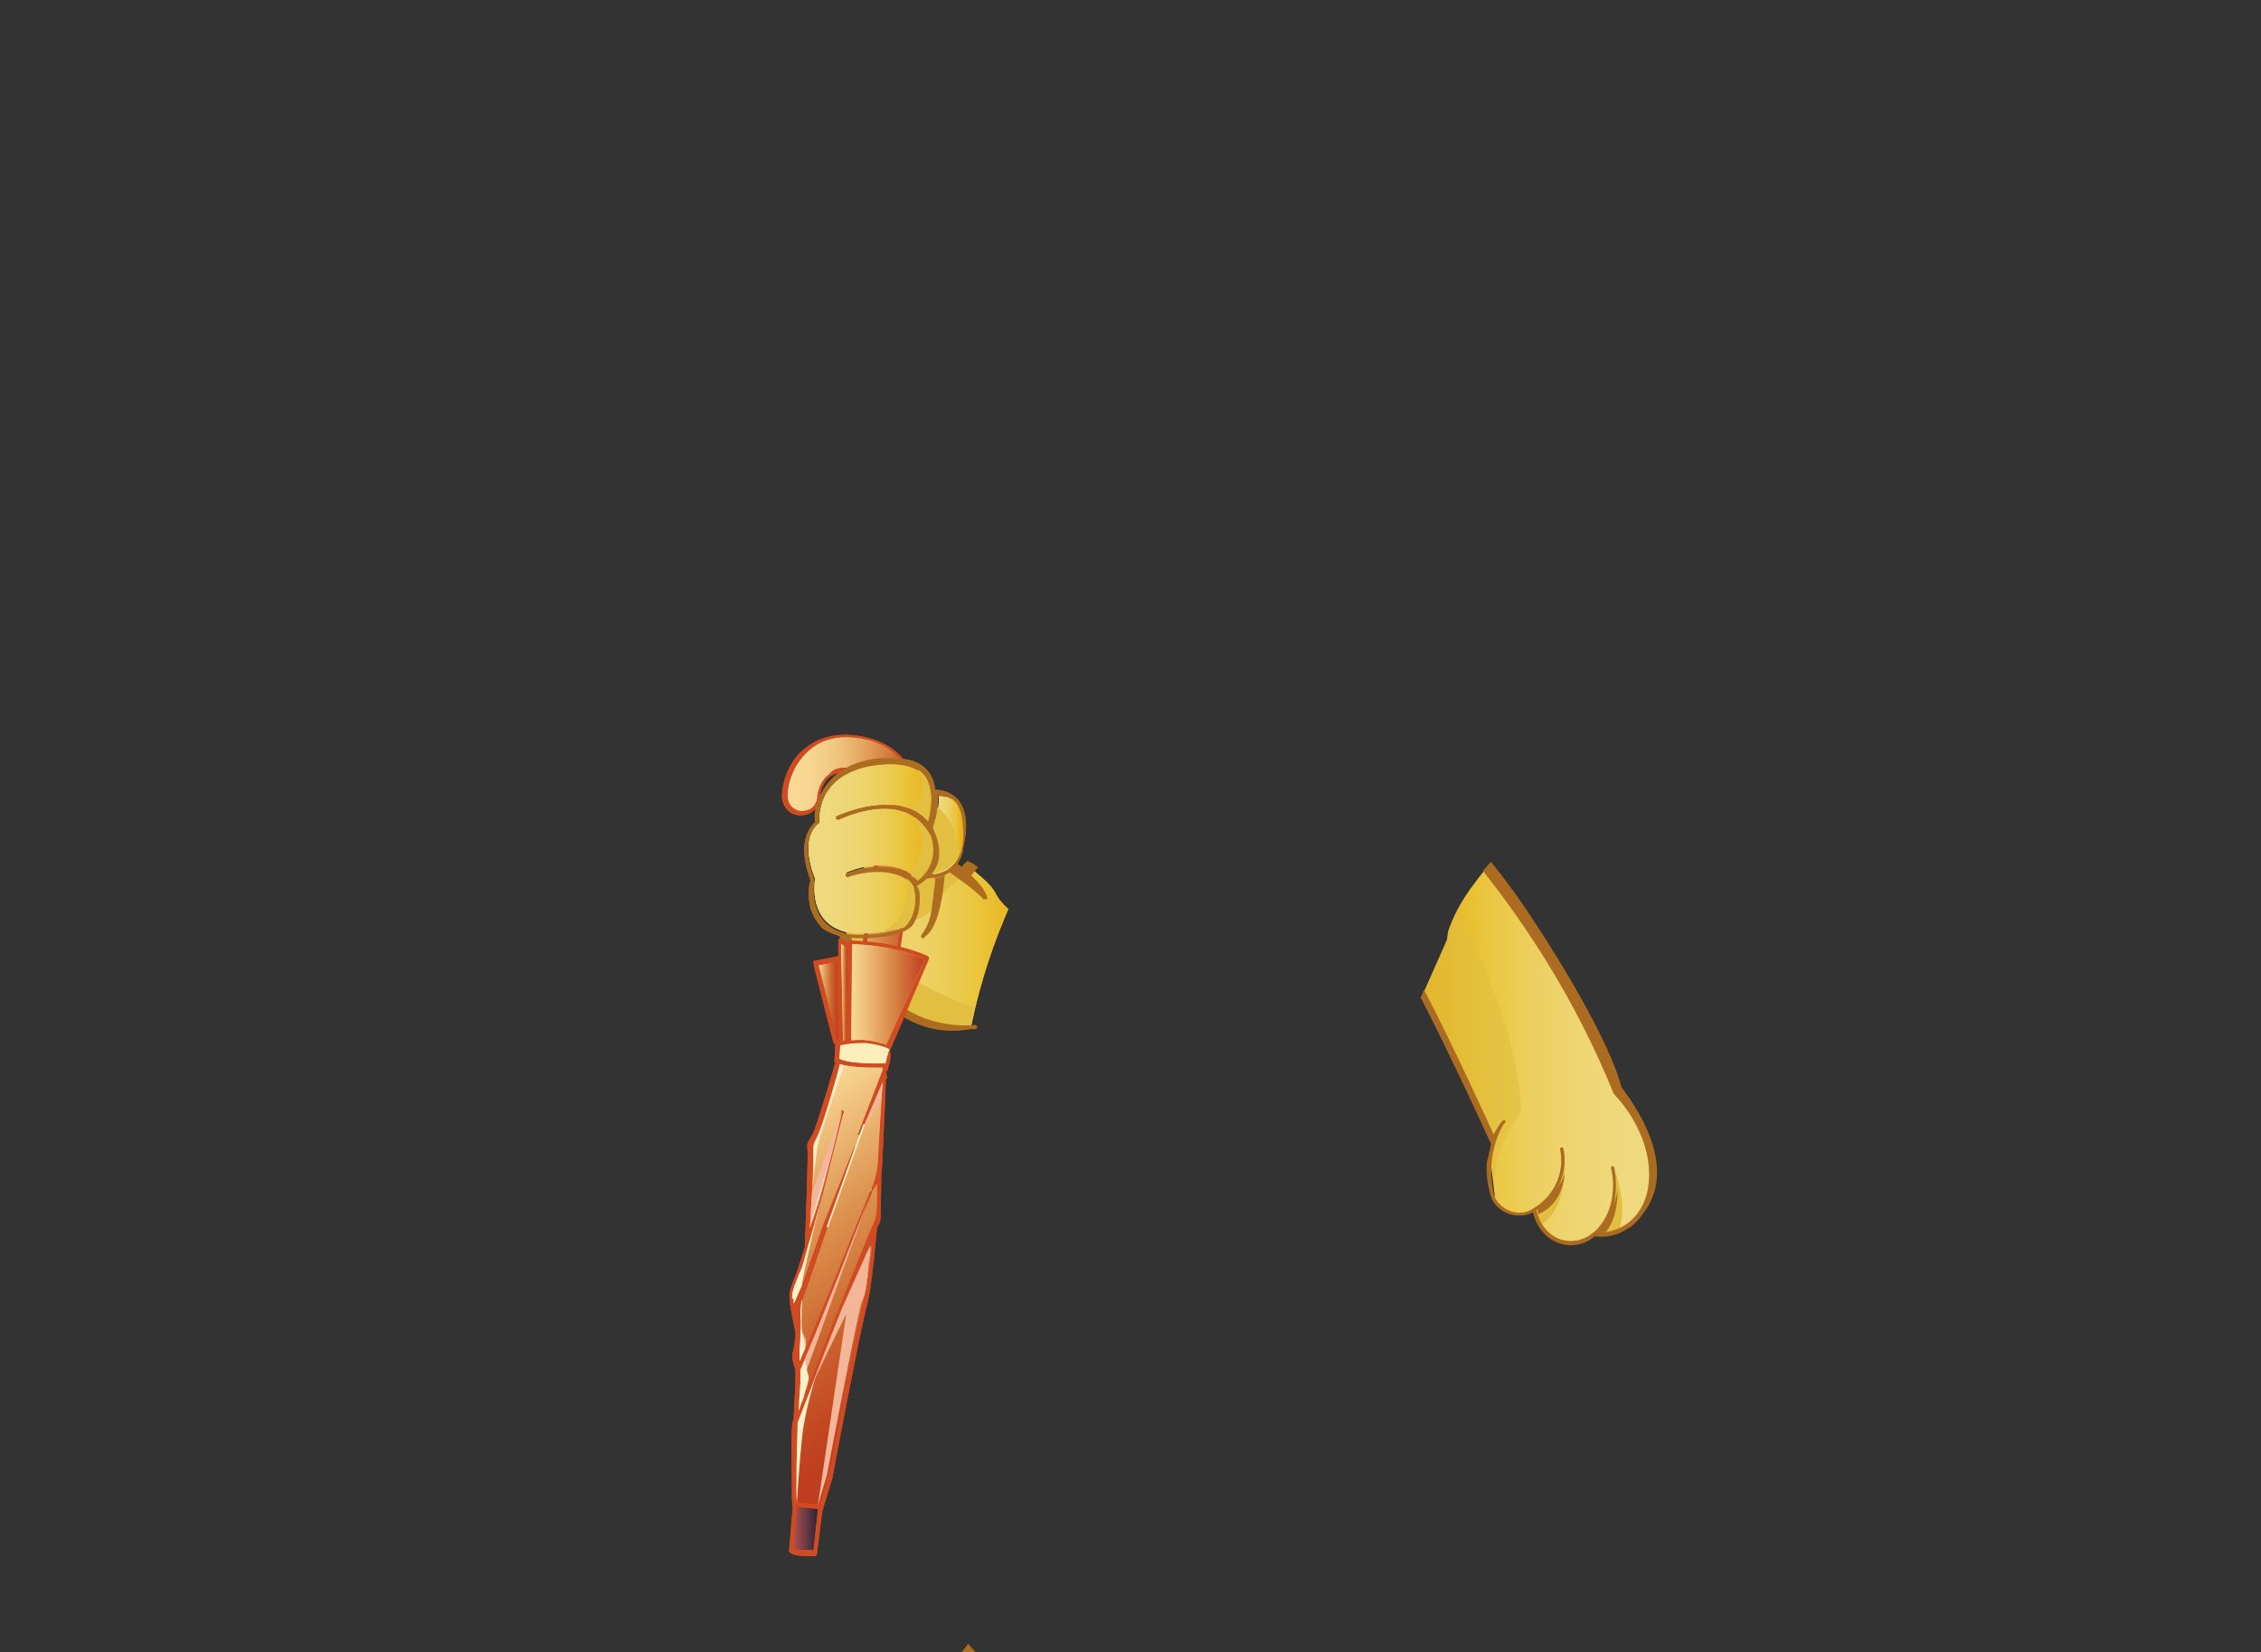 <?xml version="1.0" encoding="utf-8"?>
<!-- Generator: Adobe Illustrator 21.0.0, SVG Export Plug-In . SVG Version: 6.00 Build 0)  -->
<svg version="1.1" id="圖層_1" xmlns="http://www.w3.org/2000/svg" xmlns:xlink="http://www.w3.org/1999/xlink" x="0px" y="0px"
	 viewBox="0 0 822.9 601.4" style="enable-background:new 0 0 822.9 601.4;" xml:space="preserve">
<rect x="0" y="0" width="822.9" height="601.4" fill="#333333" stroke="none"/>
<style type="text/css">
	.st0{fill:url(#SVGID_1_);}
	.st1{fill:#E1BE3F;}
	.st2{fill:#AB6C21;}
	.st3{opacity:0.6;fill:#E1BE3F;enable-background:new    ;}
	.st4{fill:url(#SVGID_2_);}
	.st5{fill:url(#SVGID_3_);}
	.st6{fill:url(#SVGID_4_);}
	.st7{fill:url(#SVGID_5_);}
	.st8{fill:#D69644;}
	.st9{fill:#AC6D21;}
	.st10{fill:#D04B22;}
	.st11{fill:url(#SVGID_6_);}
	.st12{fill:url(#SVGID_7_);}
	.st13{fill:url(#SVGID_8_);}
	.st14{fill:url(#SVGID_9_);}
	.st15{fill:url(#SVGID_10_);}
	.st16{fill:url(#SVGID_11_);}
	.st17{fill:url(#SVGID_12_);}
	.st18{fill:#FBEEBA;}
	.st19{fill:#F3B699;}
	.st20{fill:#FCF0CA;}
	.st21{fill:none;stroke:#FCF0CA;stroke-width:0.587;stroke-miterlimit:10;}
	.st22{fill:url(#SVGID_13_);}
	.st23{fill:url(#SVGID_14_);}
	.st24{fill:url(#SVGID_15_);}
	.st25{fill:#CE9245;}
	.st26{fill:#A66A22;}
	.st27{opacity:0.6;fill:#CE9245;enable-background:new    ;}
	.st28{fill:#EEE9E5;}
	.st29{fill:#FFFFFF;}
	.st30{fill:#323130;}
	.st31{fill:#181717;}
	.st32{fill:#A4A09F;}
	.st33{fill:#546B7F;}
	.st34{fill:#92A2AD;}
	.st35{opacity:0.6;fill:#A4A09F;enable-background:new    ;}
	.st36{fill:none;stroke:#A4A09F;stroke-width:0.618;stroke-linecap:round;stroke-miterlimit:10;}
	.st37{fill:#7B8C9F;}
	.st38{fill:#C1E0F6;}
	.st39{fill:url(#SVGID_16_);}
	.st40{opacity:0.6;}
	.st41{fill:#E2BF40;}
	.st42{fill:url(#SVGID_17_);}
	.st43{fill:url(#SVGID_18_);}
	.st44{fill:url(#SVGID_19_);}
	.st45{fill:url(#SVGID_20_);}
	.st46{fill:none;stroke:#FFFFFF;stroke-width:1.811;stroke-linecap:round;stroke-miterlimit:10;}
	.st47{opacity:0.6;fill:#E2BF40;enable-background:new    ;}
	.st48{fill:#3F210E;}
	.st49{opacity:0.35;fill:#FFFFFF;enable-background:new    ;}
	.st50{fill:url(#SVGID_21_);}
	.st51{opacity:0.8;}
	.st52{fill:url(#SVGID_22_);}
	.st53{fill:url(#SVGID_23_);}
	.st54{fill:#B62E22;}
	.st55{fill:#92622F;}
	.st56{fill:url(#SVGID_24_);}
	.st57{fill:#C5A27C;}
	.st58{opacity:0.8;fill:url(#SVGID_25_);enable-background:new    ;}
	.st59{fill:url(#SVGID_26_);}
	.st60{fill:#2B150B;}
	.st61{fill:#97654C;}
	.st62{opacity:0.4;fill:#3E210E;enable-background:new    ;}
	.st63{fill:url(#SVGID_27_);}
	.st64{opacity:0.35;fill:#DF9E83;enable-background:new    ;}
	.st65{fill:#DF9E83;}
	.st66{fill:#F6D4C7;}
	.st67{opacity:0.69;}
	.st68{fill:#CE5E39;}
	.st69{opacity:0.4;}
	.st70{fill:#3E210E;}
	.st71{fill:#DE805C;}
	.st72{fill:url(#SVGID_28_);stroke:#D78863;stroke-width:0.966;stroke-miterlimit:10;}
	.st73{fill:url(#SVGID_29_);}
	.st74{fill:#A66B23;}
	.st75{fill:url(#SVGID_30_);}
	.st76{fill:url(#SVGID_31_);}
	.st77{fill:url(#SVGID_32_);}
	.st78{fill:url(#SVGID_33_);}
	.st79{fill:#824323;}
	.st80{fill:url(#SVGID_34_);}
	.st81{fill:#E6A952;}
	.st82{fill:#BB7F37;}
	.st83{fill:url(#SVGID_35_);}
	.st84{fill:url(#SVGID_36_);}
	.st85{fill:url(#SVGID_37_);}
	.st86{fill:#EBA794;}
	.st87{fill:#40210F;}
	.st88{opacity:0.25;fill:#D69644;enable-background:new    ;}
	.st89{opacity:0.5;fill:#D69644;enable-background:new    ;}
	.st90{fill:#FBF4C3;}
	.st91{fill:#DEBD91;}
	.st92{fill:#D8C7A7;}
	.st93{fill:url(#SVGID_38_);}
	.st94{fill:#893827;}
	.st95{opacity:0.4;fill:#E2BF40;enable-background:new    ;}
	.st96{opacity:0.6;fill:#D69644;enable-background:new    ;}
	.st97{fill:#895424;}
	.st98{fill:#391E13;}
	.st99{fill:#D7B093;}
	.st100{fill:#EFD39D;}
	.st101{fill:#8C5924;}
	.st102{fill:#B55C4E;}
	.st103{fill:url(#SVGID_39_);}
	.st104{fill:url(#SVGID_40_);}
	.st105{fill:#E0917F;}
	.st106{fill:#AB948D;}
	.st107{fill:url(#SVGID_41_);}
	.st108{fill:url(#SVGID_42_);}
	.st109{opacity:0.6;fill:url(#SVGID_43_);enable-background:new    ;}
	.st110{fill:#CD9449;}
	.st111{fill:url(#SVGID_44_);}
	.st112{fill:url(#SVGID_45_);}
	.st113{fill:url(#SVGID_46_);}
	.st114{fill:url(#SVGID_47_);}
	.st115{fill:#842B20;}
	.st116{fill:url(#SVGID_48_);}
	.st117{fill:url(#SVGID_49_);}
	.st118{opacity:0.6;fill:#D2503A;enable-background:new    ;}
	.st119{fill:#DC7D67;}
	.st120{fill:url(#SVGID_50_);}
	.st121{fill:url(#SVGID_51_);}
	.st122{opacity:0.8;fill:#E2BF40;enable-background:new    ;}
	.st123{fill:url(#SVGID_52_);}
	.st124{opacity:0.4;fill:#59A4C1;enable-background:new    ;}
	.st125{fill:#80B4D2;}
	.st126{fill:#4493BB;}
	.st127{fill:#D2ECF9;}
	.st128{opacity:0.5;fill:#80B4D2;enable-background:new    ;}
	.st129{fill:url(#SVGID_53_);}
	.st130{fill:#976430;}
	.st131{fill:url(#SVGID_54_);}
	.st132{fill:#CAA67E;}
	.st133{fill:#5CA6A6;}
	.st134{fill:url(#SVGID_55_);}
	.st135{fill:#9DD6DE;}
	.st136{fill:none;stroke:#AFDDE3;stroke-width:0.895;stroke-miterlimit:10;}
	.st137{opacity:0.3;enable-background:new    ;}
	.st138{clip-path:url(#SVGID_57_);fill:#9DD6DE;}
	.st139{clip-path:url(#SVGID_59_);fill:#9DD6DE;}
	.st140{opacity:0.6;fill:#FFFFFF;enable-background:new    ;}
	.st141{fill:url(#SVGID_60_);}
	.st142{fill:url(#SVGID_61_);}
	.st143{fill:url(#SVGID_62_);}
	.st144{fill:url(#SVGID_63_);}
	.st145{fill:url(#SVGID_64_);}
	.st146{fill:url(#SVGID_65_);}
	.st147{fill:url(#SVGID_66_);}
	.st148{fill:url(#SVGID_67_);}
	.st149{fill:url(#SVGID_68_);}
	.st150{fill:url(#SVGID_69_);}
	.st151{fill:url(#SVGID_70_);}
	.st152{fill:url(#SVGID_71_);}
	.st153{fill:url(#SVGID_72_);}
	.st154{fill:url(#SVGID_73_);}
	.st155{fill:url(#SVGID_74_);}
	.st156{fill:url(#SVGID_75_);}
	.st157{fill:url(#SVGID_76_);}
	.st158{fill:url(#SVGID_77_);}
	.st159{fill:url(#SVGID_78_);}
	.st160{fill:url(#SVGID_79_);}
	.st161{fill:url(#SVGID_80_);}
</style>
<g>
	<g>
		
			<linearGradient id="SVGID_1_" gradientUnits="userSpaceOnUse" x1="1082.408" y1="217.762" x2="1167.388" y2="217.762" gradientTransform="matrix(-1 0 0 -1 1686.164 602)">
			<stop  offset="0" style="stop-color:#EFD97F"/>
			<stop  offset="0.198" style="stop-color:#EFD87C"/>
			<stop  offset="0.373" style="stop-color:#EED571"/>
			<stop  offset="0.539" style="stop-color:#EDCF5F"/>
			<stop  offset="0.698" style="stop-color:#EBC845"/>
			<stop  offset="0.753" style="stop-color:#EAC53B"/>
			<stop  offset="1" style="stop-color:#E5AD14"/>
		</linearGradient>
		<path class="st0" d="M518.6,360.3l8.1-18.3c0-0.4,0-1,0.2-1.5c0-0.2,0-0.4,0-0.4c0-0.4,0.2-0.8,0.2-1c0-0.2,0-0.4,0.2-0.6
			c0.2-0.4,0.2-0.8,0.4-1.2c0-0.2,0-0.2,0.2-0.4c0.2-0.6,0.4-1,0.6-1.7c0-0.2,0.2-0.2,0.2-0.4c0.2-0.4,0.4-0.8,0.6-1.2
			c0-0.2,0.2-0.4,0.2-0.6c0.2-0.4,0.4-0.8,0.6-1c0-0.2,0.2-0.4,0.2-0.6c2.9-5.6,7.1-11,10-14.6c0.2-0.2,0.2-0.2,0.4-0.4
			c15.8,20,33.7,47.2,47.8,81.6c0,0,12.9,12.3,12.9,29.7c0,17.5-13.3,23.1-20.6,21.4l0,0c-8.1,7.1-19.6,2.7-21.8-8.7v-0.2
			c-0.4,0.2-1,0.6-1.7,0.8c-4.8,2.5-11.2-0.6-13.3-5l0,0l0,0c0-0.2-0.2-0.4-0.2-0.6l0.2-0.2l-1.7-14.1h0.4v-3.5l0.6-2.5
			c-0.2-0.6-0.6-1.5-0.8-2.3l-0.6-1l-0.8-2.5v-0.6c-2.7-6.4-6.7-15.4-11.9-26c-3.3-6.9-7.3-14.1-11.2-21L518.6,360.3z"/>
	</g>
	<path class="st1" d="M569.1,420.4c0,0,2.5,19.1-8.3,25.4l-1.9-5.4C558.9,440.4,570.4,434.3,569.1,420.4z"/>
	<path class="st1" d="M587.8,426.4c0,0,5,12.7,1.2,21.8c0,0-3.3,1.2-8.3,0.8C580.8,449.1,589.3,444.7,587.8,426.4z"/>
	<path class="st2" d="M569.5,426.4c0,0,0.2,11.4-9.6,15.6l-0.4-1.7C559.6,440.4,569.5,431.2,569.5,426.4z"/>
	<path class="st2" d="M588.7,433.1c0,0,0.6,10.6-5,16.2l-3.5-0.2C580.2,449.1,587.6,441.8,588.7,433.1z"/>
	<path class="st3" d="M518.6,360.3l8.1-18.3c0-0.4,0-1,0.2-1.5c0-0.2,0-0.4,0-0.4c0-0.4,0.2-0.8,0.2-1c0-0.2,0-0.4,0.2-0.6
		c0.2-0.4,0.2-0.8,0.4-1.2c0-0.2,0-0.2,0.2-0.4c0.2-0.6,0.4-1,0.6-1.7c0-0.2,0.2-0.2,0.2-0.4c0.2-0.4,0.4-0.8,0.6-1.2
		c0-0.2,0.2-0.4,0.2-0.6c0.2-0.4,0.4-0.8,0.6-1c0-0.2,0.2-0.4,0.2-0.6c0,0,0-0.2,0.2-0.2c10.8,21.2,22.5,49.5,23.1,73.4
		c0,0-13.3,16.9-8.5,33.3c-0.4-0.4-0.6-1-0.8-1.7l0,0l0,0c0-0.2-0.2-0.4-0.2-0.6l0.2-0.2l-1.7-14.1h0.4v-3.5l0.8-3.1l-1.9-2.7
		l-1-2.5l-20-43.5c0,0-1-1.2-2.9-4.2L518.6,360.3z"/>
	<g>
		<path class="st2" d="M542.7,416.4l-0.6-1.2l0,0c-0.2-0.4-13.1-28.9-25-52l1.2-2.9l0,0c10.8,20.8,22.7,47,25.4,52.8
			c0.4-1.2,0.8-1.7,0.8-1.7l0,0c1-1.9,2.3-3.5,2.5-3.5c0.2-0.2,0.6-0.2,0.8,0c0.2,0.2,0.2,0.6,0,0.8c-0.2,0.2-0.6,0.6-0.8,1
			c0,0-6.9,10.6-3.1,25.8l0,0c0.8,2.3,2.9,4.2,5.4,5.2c2.5,1,5.2,1,7.3,0c8.5-4.2,13.1-13.3,11.2-22.3c0-0.4,0.2-0.6,0.4-0.8
			c0.4,0,0.6,0.2,0.8,0.4c1.9,8.7-2.1,17.7-9.8,22.5c1.2,5.4,4.6,9.4,9.2,10.8c4.4,1.2,8.9,0,12.5-3.5c8.9-8.9,5.6-22.5,5.4-22.5
			c0-0.4,0.2-0.6,0.4-0.8c0.4,0,0.6,0.2,0.8,0.4c0,0.2,3.5,14.4-5.8,23.7l0,0c2.9,0.2,7.3-0.6,11.2-3.7c3.3-2.7,7.3-7.9,7.3-17.3
			c0-16.9-12.7-29.1-12.7-29.3l-0.2-0.2c-13.9-34.3-32-61.4-47.6-81.1l0.2-0.2c1-1.2,2.1-2.3,2.7-3.1l0,0c5.2,6.4,10.6,13.7,16,22.1
			l0,0c0,0,25.8,38.5,31.6,60.1c7.1,9.2,20.2,30.2,7.7,46c-1.2,1.9-2.7,3.3-4,4.4c-0.4,0.4-1,0.8-1.7,1c-0.2,0-0.2,0.2-0.2,0.2l0,0
			c-2.9,1.9-6,2.7-9.2,2.7c-0.8,0-1.7,0-2.3-0.2c-2.7,2.3-5.8,3.3-8.9,3.3c-1.2,0-2.5-0.2-3.7-0.6c-5-1.5-8.5-5.6-10-11.4
			c-0.2,0.2-0.6,0.4-0.8,0.4c-1.2,0.6-2.7,0.8-4.2,0.8c-1.5,0-2.7-0.2-4.2-0.8c-2.7-1-4.8-3.1-5.8-5.4l0,0c0,0,0,0,0-0.2
			c0-0.2-0.2-0.2-0.2-0.4l0,0c0,0-1-2.7-1.5-7.1c-0.2-1.7-0.2-3.7,0-5.8C541.9,420.4,542.3,418.1,542.7,416.4z"/>
	</g>
</g>
<g>
	<g>
		
			<linearGradient id="SVGID_2_" gradientUnits="userSpaceOnUse" x1="291.353" y1="-66.851" x2="376.334" y2="-66.851" gradientTransform="matrix(1 0 0 -1 0 602)">
			<stop  offset="0" style="stop-color:#EFD97F"/>
			<stop  offset="0.198" style="stop-color:#EFD87C"/>
			<stop  offset="0.373" style="stop-color:#EED571"/>
			<stop  offset="0.539" style="stop-color:#EDCF5F"/>
			<stop  offset="0.698" style="stop-color:#EBC845"/>
			<stop  offset="0.753" style="stop-color:#EAC53B"/>
			<stop  offset="1" style="stop-color:#E5AD14"/>
		</linearGradient>
		<path class="st4" d="M376.5,644.9l-8.1-18.3c0-0.4,0-1-0.2-1.5c0-0.2,0-0.4,0-0.4c0-0.4-0.2-0.8-0.2-1s0-0.4-0.2-0.6
			c-0.2-0.4-0.2-0.8-0.4-1.2c0-0.2,0-0.2-0.2-0.4c-0.2-0.6-0.4-1-0.6-1.7c0-0.2-0.2-0.2-0.2-0.4c-0.2-0.4-0.4-0.8-0.6-1.2
			c0-0.2-0.2-0.4-0.2-0.6c-0.2-0.4-0.4-0.8-0.6-1c0-0.2-0.2-0.4-0.2-0.6c-2.9-5.6-7.1-11-10-14.6c-0.2-0.2-0.2-0.2-0.4-0.4
			c-15.8,20-33.7,47.2-47.8,81.6c0,0-12.9,12.3-12.9,29.7s13.3,23.1,20.6,21.4l0,0c8.1,7.1,19.6,2.7,21.8-8.7v-0.2
			c0.4,0.2,1,0.6,1.7,0.8c4.8,2.5,11.2-0.6,13.3-5l0,0l0,0c0-0.2,0.2-0.4,0.2-0.6l-0.2-0.2l1.7-14.1h-0.4v-3.5l-0.6-2.5
			c0.2-0.6,0.6-1.5,0.8-2.3l0.6-1l0.8-2.5v-0.6c2.7-6.4,6.7-15.4,11.9-26c3.3-6.9,7.3-14.1,11.2-21L376.5,644.9z"/>
	</g>
	<g>
		<path class="st2" d="M352.3,701.1l0.6-1.2l0,0c0.2-0.4,13.1-28.9,25-52l-1.2-2.9l0,0c-10.8,20.8-22.7,47-25.4,52.8
			c-0.4-1.2-0.8-1.7-0.8-1.7l0,0c-1-1.9-2.3-3.5-2.5-3.5c-0.2-0.2-0.6-0.2-0.8,0c-0.2,0.2-0.2,0.6,0,0.8c0.2,0.2,0.6,0.6,0.8,1
			c0,0,6.9,10.6,3.1,25.8l0,0c-0.8,2.3-2.9,4.2-5.4,5.2c-2.5,1-5.2,1-7.3,0c-8.5-4.2-13.1-13.3-11.2-22.3c0-0.4-0.2-0.6-0.4-0.8
			c-0.4,0-0.6,0.2-0.8,0.4c-1.9,8.7,2.1,17.7,9.8,22.5c-1.2,5.4-4.6,9.4-9.2,10.8c-4.4,1.2-8.9,0-12.5-3.5
			c-8.9-8.9-5.6-22.5-5.4-22.5c0-0.4-0.2-0.6-0.4-0.8c-0.4,0-0.6,0.2-0.8,0.4c0,0.2-3.5,14.4,5.8,23.7l0,0
			c-2.9,0.2-7.3-0.6-11.2-3.7c-3.3-2.7-7.3-7.9-7.3-17.3c0-16.9,12.7-29.1,12.7-29.3l0.2-0.2c13.9-34.3,32-61.4,47.6-81.1l-0.2-0.2
			c-1-1.2-2.1-2.3-2.7-3.1l0,0c-5.2,6.4-10.6,13.7-16,22.1l0,0c0,0-25.8,38.5-31.6,60.1c-7.1,9.2-20.2,30.2-7.7,46
			c1.2,1.9,2.7,3.3,4,4.4c0.4,0.4,1,0.8,1.7,1c0.2,0,0.2,0.2,0.2,0.2l0,0c2.9,1.9,6,2.7,9.2,2.7c0.8,0,1.7,0,2.3-0.2
			c2.7,2.3,5.8,3.3,8.9,3.3c1.2,0,2.5-0.2,3.7-0.6c5-1.5,8.5-5.6,10-11.4c0.2,0.2,0.6,0.4,0.8,0.4c1.2,0.6,2.7,0.8,4.2,0.8
			s2.7-0.2,4.2-0.8c2.7-1,4.8-3.1,5.8-5.4l0,0c0,0,0,0,0-0.2c0-0.2,0.2-0.2,0.2-0.4l0,0c0,0,1-2.7,1.5-7.1c0.2-1.7,0.2-3.7,0-5.8
			C353.4,705,352.8,702.7,352.3,701.1z"/>
	</g>
</g>
<g>
	<g>
		<g>
			<linearGradient id="SVGID_3_" gradientUnits="userSpaceOnUse" x1="295.702" y1="339.521" x2="374.822" y2="339.521">
				<stop  offset="0" style="stop-color:#EFD980"/>
				<stop  offset="0.204" style="stop-color:#EFD87C"/>
				<stop  offset="0.384" style="stop-color:#EED572"/>
				<stop  offset="0.555" style="stop-color:#EDCF5F"/>
				<stop  offset="0.719" style="stop-color:#EBC743"/>
				<stop  offset="0.753" style="stop-color:#EBC63C"/>
				<stop  offset="1" style="stop-color:#E7AE17"/>
			</linearGradient>
			<path class="st5" d="M362.3,325.1c-2-3.7-6.4-6.7-8.1-8.4c-2,2.4-3,3.7-3,3.7l-17.8-11.8l-11.8-3.7l-16.2,25.3
				c0,0,8.8,41.7,38.7,43.8c3.4,0.3,6.4,0,9.4-0.7c3.4-16.5,8.4-30.6,13.5-42.4C365,329.2,363.3,327.2,362.3,325.1z"/>
			<path class="st41" d="M353.2,373.3c0.3-2.4,1-4.4,1.3-6.7c-5.4-1.7-13.5-5.1-19.2-8.4c-10.8-6.4-11.1-21.5-11.1-21.5l9.1-2
				c0,0,5.7-1.3,8.1-6.4c1.7-3.7,6.1-7.1,8.4-8.4L333.4,309l-11.8-3.7l-16.2,25.3c0,0,8.8,41.7,38.7,43.8c0.7,0,1,0,1.7,0
				C348.2,374.3,350.9,374,353.2,373.3z"/>
			<path class="st9" d="M343.8,318.7c-1,0.3-2,1-3.4,1c0,1-0.3,3.7-0.7,6.1c0,0.7,0,1.3-0.3,2.4c-0.3,3.4-0.7,7.7-4,12.1
				c-0.3,0.3-0.3,0.7,0,1l0.3,0.3c0.3,0,0.3,0,0.7-0.3c0.3-0.3,0.3-0.3,0.7-0.7l0,0C342.1,336.9,343.5,322.8,343.8,318.7z
				 M340.4,332.9L340.4,332.9L340.4,332.9L340.4,332.9z"/>
			<path class="st9" d="M353.2,374.6c0.7,0,1,0,1.7,0c0.3,0,0.7-0.3,0.7-0.7s-0.3-0.7-0.7-0.7c-32.3,2-43.4-26.3-45.1-32l-4.4-0.7
				l0,0C305.4,340.6,319.9,380.4,353.2,374.6L353.2,374.6z"/>
			<path class="st9" d="M359.3,326.8c-0.7-2.7-2.7-5.1-5.1-7.4l-0.7-0.7l2.4-3l-1-0.7l-1-0.7l-1.3-0.7h-0.7l-2,2c-1-1-2-1.3-2-1.3
				l0,0c0,0-1,1.3-3,2.7c0.7,0.7,9.1,6.1,12.8,10.1c0,0,0.3,0.3,0.7,0.3c0.3,0,0.3,0,0.3-0.3C359.6,327.5,359.6,327.2,359.3,326.8z"
				/>
		</g>
		<g>
			<path class="st10" d="M319.6,358.1c-0.3,0-0.7,0-1,0c-3.7-0.7-6.4-4-5.7-7.7l7.4-51.5c0-0.3,0-0.3,0-0.7
				c0.3-2.4,2.4-13.8-8.1-16.5c-4.4-1-7.7-0.7-10.1,1c-2.7,2-3.7,6.1-3.7,7.4c0,2-0.7,3.7-2,4.7c-1.3,1.3-3,2-5.1,2
				c-1.7,0-3.7-0.7-4.7-2c-1.3-1.3-2-3-2-5.1c0-4,2-12.8,9.1-17.8c4-3,11.1-6.1,21.9-3.4c19.2,4.7,20.5,23.6,18.5,32.7l-7.4,51.2
				C326,355.4,322.9,358.1,319.6,358.1z M307.8,279.4c1.3,0,3,0.3,5.1,0.7c11.8,2.7,9.8,15.5,9.1,18.2v0.3l-7.4,51.5
				c-0.3,3,1.7,5.7,4.7,6.1c3,0.3,5.7-1.7,6.1-4.7l7.4-51.2c2-8.8,0.7-26.6-17.2-31c-10.4-2.4-16.8,0.3-20.5,3.4
				c-6.4,5.1-8.4,12.8-8.4,16.8c0,1.3,0.3,2.7,1.3,4c1,1,2.4,1.7,3.7,1.7s2.7-0.3,4-1.3c1-1,1.7-2.4,1.7-3.7s1-6.1,4.4-8.4
				C303.1,280,305.1,279.4,307.8,279.4z"/>
			<linearGradient id="SVGID_4_" gradientUnits="userSpaceOnUse" x1="286.136" y1="312.259" x2="333.202" y2="312.259">
				<stop  offset="0" style="stop-color:#FADA96"/>
				<stop  offset="0.156" style="stop-color:#F8D792"/>
				<stop  offset="0.305" style="stop-color:#F4CD88"/>
				<stop  offset="0.451" style="stop-color:#EDBD77"/>
				<stop  offset="0.595" style="stop-color:#E4A661"/>
				<stop  offset="0.738" style="stop-color:#D88847"/>
				<stop  offset="0.878" style="stop-color:#CB642E"/>
				<stop  offset="1" style="stop-color:#BF3E1F"/>
			</linearGradient>
			<path class="st6" d="M307.8,279.4c1.3,0,3,0.3,5.1,0.7c11.8,2.7,9.8,15.5,9.1,18.2v0.3l-7.4,51.5c-0.3,3,1.7,5.7,4.7,6.1
				c3,0.3,5.7-1.7,6.1-4.7l7.4-51.2c2-8.8,0.7-26.6-17.2-31c-10.4-2.4-16.8,0.3-20.5,3.4c-6.4,5.1-8.4,12.8-8.4,16.8
				c0,1.3,0.3,2.7,1.3,4c1,1,2.4,1.7,3.7,1.7s2.7-0.3,4-1.3c1-1,1.7-2.4,1.7-3.7s1-6.1,4.4-8.4C303.1,280,305.1,279.4,307.8,279.4z"
				/>
			<path class="st10" d="M338.1,349.1c0-0.3,0-0.7-0.3-1c-12.1-5.7-28.3-5.7-28.3-5.7c-0.3,0-0.7,0.3-0.7,0.7v0.3l-2.7-1.7
				c-0.3,0-0.7,0-0.7,0c-0.3,0-0.3,0.3-0.3,0.7v5.7l-8.8,1.7c0,0-0.7-0.7,0.3,3.4c1,4,6.7,26.3,6.7,26.3s0.3,0.3,0.7,0.7v0.3
				l-0.3,5.7c0,0.3,0,0.3,0.3,0.7c0,0-6.7,23.2-8.4,26.3c-1.7,3-2,2.7-1.7,5.4c0.3,2.7-1,35.4-1,35.4c-1.3,4.4-2.4,7.7-3,9.4
				c-3,7.1-2.7,8.4-2.4,9.8c0,0.3,0,0.3,0,0.7c0,1.7,1.7,9.8,2,11.1c0,0,0,0,0,0.3c0,2.4-0.7,6.1-1,7.1c-0.7,1.7,1,6.4,1,6.4
				c0,1.7,0,4.4,0,4.4c0,0.7-0.3,6.1-0.7,13.5c0,0.3-0.3,0.7-0.3,1c-0.7,1.3-0.3,18.9-0.3,23.9l0,0c0,2.7,0,5.4,0.3,7.1l-1.3,15.8
				c0,0.3,0,0.3,0.3,0.7c1,1,4,1.3,6.4,1.3c1.3,0,2.4,0,2.7,0c0.3,0,0.7-0.3,0.7-0.7l2-15.8l3.7-12.1c0-0.7,10.4-55.2,12.5-62.6
				c2-7.4,3.4-26.3,3.7-28.3c0.3-0.7,1.3-2,1.3-4c0-2.4,0.3-15.2,0.3-16.2c0.3-1.7,0.3-3,0.3-3.7c0-1.3,1-18.5,1.3-30
				c0.3-0.3,0.7-1,0.3-1.3c0-0.7,0-1.3-0.3-1.7c0.3,0,0.3-0.3,0.7-0.7c0-0.3,1.3-4.4,1-5.7c0-0.3,0-0.3-0.3-0.7c0,0,0,0,0-0.3
				L338.1,349.1z M310.1,343.7c3,0,16.2,0.7,26.3,5.4l-1.7,4.4l0,0l-12.1,26.9l0,0c-2.7-1-6.4-1.7-7.4-1.7c-2-0.3-3.7,0-5.4,0
				L310.1,343.7z M308.5,345l-0.7,33.7c-0.3,0-0.7,0-1,0.3l-0.7-35.4L308.5,345z M298,351.4l6.7-1.3l0.3,29.6l0,0L298,351.4z
				 M296,564.2c-2.7,0-6.1,0-7.1-0.7l1.3-14.8l7.4,0.7L296,564.2z M314.2,473.6c-2,7.7-12.1,60.6-12.5,62.6l-3.4,11.4l-7.7-0.7
				c-0.7-6.4-0.3-18.9,0.3-29.3c4.4-11.8,10.8-28.3,16.5-42.1l10.1-22.6C316.5,459.8,315.5,469.2,314.2,473.6z M319.6,421.8
				c0,1.7-0.7,7.4-2.4,10.8c0,0.3,0,0.7,0.3,1c0.3-0.7,1.3-2,1.7-2.7v1l0,0c0,0.3,0,1,0,1.3l0,0c0,3.7,0,7.4-0.3,8.4
				c0,2-1,3.4-1,3.7l0,0l0,0l0,0c-0.3,0.3-17.2,41.7-26.9,68c0.3-6.1,0.7-10.4,0.7-10.4s0-2.7,0-4.4c0.3-0.7,0.7-1.3,1-2.4
				c5.4-12.5,24.9-62.6,24.9-62.6c-0.3,0-0.7,0-1,0.3c-0.3,0.7-19.5,48.8-25.3,61.6c0-1-0.3-2.4,0-3.7c0.3-3,0.3-9.4,0.3-12.1
				c-0.3-2.7,0.3-6.1,1-7.7c0.7-1.7,17.8-52.2,18.5-54.2c0-0.3,0-0.3,0-0.7l-11.4,28.6c-3,8.4-5.7,16.5-7.4,20.9l-3.4,7.7
				c0-0.7,0-1,0-1.3s0-0.7,0-0.7c-0.3-1-0.3-2.4,2.4-8.8c0.3-1.3,1-3.4,2-5.7l1.3-4.7c4.7-16.8,11.8-46.5,12.5-48.1
				c0-0.3,0-0.7-0.7-1c0,0-6.4,27.6-11.4,41.7v-0.3c0,0.3-0.3,0.7-0.3,1.3c0.7-8.8,1.3-21.9,1.3-25.3c0-1.3,0-2.4,0-3
				c0-1.7,0-1.7,1.3-4.4c2-3.7,7.4-22.6,8.4-26.6c2,0.7,5.7,1.3,12.5,1.3c1,0,2,0,3,0c0,0.3,0,0.7,0,1l-9.1,23.6c0,0,0,0,0.3,0
				c0.3,0,0.7,0,0.7-0.3l8.1-18.9C320.6,403.6,319.6,420.1,319.6,421.8z M322.3,387.1c-11.4,0.3-15.8-1-16.8-1.7l0.3-4.7
				c0-0.3,2.7-0.7,3.4-0.7c2-0.3,4-0.3,6.1-0.3c5.4,0.7,8.4,2,8.4,2.4C323.3,383.1,322.6,385.4,322.3,387.1z"/>
			<linearGradient id="SVGID_5_" gradientUnits="userSpaceOnUse" x1="309.469" y1="362.013" x2="336.446" y2="362.013">
				<stop  offset="0" style="stop-color:#FADA96"/>
				<stop  offset="0.17" style="stop-color:#F0C57F"/>
				<stop  offset="0.531" style="stop-color:#DB8E4B"/>
				<stop  offset="1" style="stop-color:#BF3E1F"/>
			</linearGradient>
			<path class="st7" d="M310.1,343.7c3,0,16.2,0.7,26.3,5.4l-1.7,4.4l0,0l-12.1,26.9l0,0c-2.7-1-6.4-1.7-7.4-1.7c-2-0.3-3.7,0-5.4,0
				L310.1,343.7z"/>
			<linearGradient id="SVGID_6_" gradientUnits="userSpaceOnUse" x1="306.296" y1="361.339" x2="308.527" y2="361.339">
				<stop  offset="0" style="stop-color:#FADA96"/>
				<stop  offset="9.012181e-02" style="stop-color:#F1C680"/>
				<stop  offset="0.322" style="stop-color:#DE9653"/>
				<stop  offset="0.537" style="stop-color:#D07136"/>
				<stop  offset="0.728" style="stop-color:#C75527"/>
				<stop  offset="0.889" style="stop-color:#C14420"/>
				<stop  offset="1" style="stop-color:#BF3E1F"/>
			</linearGradient>
			<path class="st11" d="M308.5,345l-0.7,33.7c-0.3,0-0.7,0-1,0.3l-0.7-35.4L308.5,345z"/>
			<linearGradient id="SVGID_7_" gradientUnits="userSpaceOnUse" x1="298.166" y1="364.875" x2="305.381" y2="364.875">
				<stop  offset="0" style="stop-color:#FADA96"/>
				<stop  offset="9.012181e-02" style="stop-color:#F1C680"/>
				<stop  offset="0.322" style="stop-color:#DE9653"/>
				<stop  offset="0.537" style="stop-color:#D07136"/>
				<stop  offset="0.728" style="stop-color:#C75527"/>
				<stop  offset="0.889" style="stop-color:#C14420"/>
				<stop  offset="1" style="stop-color:#BF3E1F"/>
			</linearGradient>
			<path class="st12" d="M298,351.4l6.7-1.3l0.3,29.6l0,0L298,351.4z"/>
			<linearGradient id="SVGID_8_" gradientUnits="userSpaceOnUse" x1="288.917" y1="556.444" x2="297.767" y2="556.444">
				<stop  offset="0" style="stop-color:#AC5050"/>
				<stop  offset="1" style="stop-color:#2B2337"/>
			</linearGradient>
			<path class="st13" d="M296,564.2c-2.7,0-6.1,0-7.1-0.7l1.3-14.8l7.4,0.7L296,564.2z"/>
			<linearGradient id="SVGID_9_" gradientUnits="userSpaceOnUse" x1="250.603" y1="427.375" x2="318.416" y2="519.53">
				<stop  offset="0" style="stop-color:#FADA96"/>
				<stop  offset="5.011821e-02" style="stop-color:#F6D08C"/>
				<stop  offset="0.39" style="stop-color:#DD9350"/>
				<stop  offset="0.673" style="stop-color:#CC662F"/>
				<stop  offset="0.884" style="stop-color:#C34922"/>
				<stop  offset="1" style="stop-color:#BF3E1F"/>
			</linearGradient>
			<path class="st14" d="M314.2,473.6c-2,7.7-12.1,60.6-12.5,62.6l-3.4,11.4l-7.7-0.7c-0.7-6.4-0.3-18.9,0.3-29.3
				c4.4-11.8,10.8-28.3,16.5-42.1l10.1-22.6C316.5,459.8,315.5,469.2,314.2,473.6z"/>
			<linearGradient id="SVGID_10_" gradientUnits="userSpaceOnUse" x1="275.298" y1="409.203" x2="343.111" y2="501.359">
				<stop  offset="0" style="stop-color:#FADA96"/>
				<stop  offset="5.011821e-02" style="stop-color:#F6D08C"/>
				<stop  offset="0.39" style="stop-color:#DD9350"/>
				<stop  offset="0.673" style="stop-color:#CC662F"/>
				<stop  offset="0.884" style="stop-color:#C34922"/>
				<stop  offset="1" style="stop-color:#BF3E1F"/>
			</linearGradient>
			<path class="st15" d="M319.6,421.8c0,1.7-0.7,7.4-2.4,10.8c0,0.3,0,0.7,0.3,1c0.3-0.7,1.3-2,1.7-2.7v1l0,0c0,0.3,0,1,0,1.3l0,0
				c0,3.7,0,7.4-0.3,8.4c0,2-1,3.4-1,3.7l0,0l0,0l0,0c-0.3,0.3-17.2,41.7-26.9,68c0.3-6.1,0.7-10.4,0.7-10.4s0-2.7,0-4.4
				c0.3-0.7,0.7-1.3,1-2.4c5.4-12.5,24.9-62.6,24.9-62.6c-0.3,0-0.7,0-1,0.3c-0.3,0.7-19.5,48.8-25.3,61.6c0-1-0.3-2.4,0-3.7
				c0.3-3,0.3-9.4,0.3-12.1c-0.3-2.7,0.3-6.1,1-7.7c0.7-1.7,17.8-52.2,18.5-54.2c0-0.3,0-0.3,0-0.7l-11.4,28.6
				c-3,8.4-5.7,16.5-7.4,20.9l-3.4,7.7c0-0.7,0-1,0-1.3s0-0.7,0-0.7c-0.3-1-0.3-2.4,2.4-8.8c0.3-1.3,1-3.4,2-5.7l1.3-4.7
				c4.7-16.8,11.8-46.5,12.5-48.1c0-0.3,0-0.7-0.7-1c0,0-6.4,27.6-11.4,41.7v-0.3c0,0.3-0.3,0.7-0.3,1.3c0.7-8.8,1.3-21.9,1.3-25.3
				c0-1.3,0-2.4,0-3c0-1.7,0-1.7,1.3-4.4c2-3.7,7.4-22.6,8.4-26.6c2,0.7,5.7,1.3,12.5,1.3c1,0,2,0,3,0c0,0.3,0,0.7,0,1l-9.1,23.6
				c0,0,0,0,0.3,0c0.3,0,0.7,0,0.7-0.3l8.1-18.9C320.6,403.6,319.6,420.1,319.6,421.8z"/>
			<path class="st18" d="M322.3,387.1c-11.4,0.3-15.8-1-16.8-1.7l0.3-4.7c0-0.3,2.7-0.7,3.4-0.7c2-0.3,4-0.3,6.1-0.3
				c5.4,0.7,8.4,2,8.4,2.4C323.3,383.1,322.6,385.4,322.3,387.1z"/>
			<g>
				<path class="st19" d="M320.9,399.6c0-2,0.3-3.7,0.3-5.4l-8.1,18.9L320.9,399.6z"/>
			</g>
			<path class="st19" d="M295,446.7c0-0.3,0.3-0.7,0.3-1.3v0.3c5.1-14.1,11.4-41.7,11.4-41.7l-11.1,29.6
				C295.3,437.9,295,442.6,295,446.7z"/>
			<g>
				<path class="st19" d="M293.3,490.1v-2.4l-2-4.4c0,2.7,0,6.1-0.3,8.1c0,1.7,0,2.7,0,3.7C291.6,494.2,292.3,492.1,293.3,490.1z"/>
				<path class="st19" d="M292,510.3c0.3-0.7,0.3-1,0.7-1.7v-7.4l23.9-66c-3.7,9.4-19.2,49.5-24.2,60.6c-0.3,1-0.7,1.7-1,2.4
					c0,1.7,0,4.4,0,4.4s-0.3,3.4-0.3,8.4L292,510.3z"/>
			</g>
			<path class="st19" d="M315.2,468.6c0-0.7,0.3-1,0.3-1.7c0,0,0,0,0-0.3c0-0.7,0-1,0.3-1.7v-0.3c0-1.3,0.3-2.4,0.3-3.7v-0.3
				c0-0.7,0-1,0.3-1.7c0,0,0,0,0-0.3c0-0.7,0-1.3,0.3-1.7v-0.3c0-0.3,0-1,0-1.3v-0.3c0-0.7,0-1,0-1.7l-10.1,22.6
				c-3.7,9.1-7.4,18.9-11.1,28.3c4-8.4,8.8-18.5,12.5-25.9l-10.4,70l0,0l3.4-11.4c0.3-2,10.4-54.9,12.5-62.6
				C314.5,472.3,314.9,470.6,315.2,468.6L315.2,468.6L315.2,468.6z"/>
			<path class="st20" d="M297.3,418.4c0.7-4.4,8.8-27.3,9.8-30.6c-0.7,0-1-0.3-1.3-0.3c-1,4-6.4,23.2-8.4,26.6
				c-1.3,2.7-1.3,2.7-1.3,4.4c0,0.7,0,1.7,0,3c0,1.7,0,5.4-0.3,9.8C296.3,427.2,297,421.1,297.3,418.4z"/>
			<g>
				<path class="st20" d="M288.9,473.3c0,0.3,0,0.7,0,1.3l3-6.7c0-2,3.7-18.2,7.4-33.7c-1.7,6.7-3.4,13.5-5.1,18.9l-1.3,4.7
					c-0.7,2.7-1.3,4.7-2,5.7c-2.7,6.7-2.7,7.7-2.4,8.8C288.9,472.6,288.9,472.9,288.9,473.3z"/>
				<path class="st20" d="M295,445.7L295,445.7c2.4-6.1,4.7-15.2,6.7-23.2c-2.7,9.1-5.4,18.5-7.1,24.2v0.3
					C295,446.4,295,446,295,445.7z"/>
			</g>
			<path class="st20" d="M297,500.6c-2.4,6.1-4.7,12.1-6.7,17.2c-0.3,10.1-0.7,22.9-0.3,29.3c0,0,1-15.5,2-24.6
				C293,513.3,297,500.6,297,500.6z"/>
			<g>
				<path class="st20" d="M288.9,473.3c0,0.3,0,0.7,0,1.3l2.4-5.7l-2-1.3c-1,3.4-1,4.4-1,5.1C288.9,472.6,288.9,472.9,288.9,473.3z"
					/>
				<path class="st20" d="M294.3,500.9c-0.7-1.7-1.3-5.7-1.3-5.7l0,0c-0.3,0.3-0.3,0.7-0.7,1.3c-0.3,1-0.7,1.7-1,2.4
					c0,1.7,0,4.4,0,4.4s-0.3,4.4-0.7,10.4c0.7-1.3,1-3,1.7-4.7C292.6,508,294.7,502.2,294.3,500.9z"/>
				<path class="st20" d="M291,495.5c0.7-1,1-2.7,2-4.4c0-1.3-0.3-3-0.7-4.4c-0.7-2-0.7-9.1-0.3-13.8c-0.7,1.7-0.7,4.4-0.7,6.4
					c0.3,3,0,9.1-0.3,12.1C291,493.1,291,494.5,291,495.5z"/>
			</g>
			<line class="st21" x1="314.5" y1="409.3" x2="301.1" y2="446.7"/>
		</g>
		<g>
			<linearGradient id="SVGID_11_" gradientUnits="userSpaceOnUse" x1="293.997" y1="308.992" x2="339.857" y2="308.992">
				<stop  offset="0" style="stop-color:#EFD980"/>
				<stop  offset="0.204" style="stop-color:#EFD87C"/>
				<stop  offset="0.384" style="stop-color:#EED572"/>
				<stop  offset="0.555" style="stop-color:#EDCF5F"/>
				<stop  offset="0.719" style="stop-color:#EBC743"/>
				<stop  offset="0.753" style="stop-color:#EBC63C"/>
				<stop  offset="1" style="stop-color:#E7AE17"/>
			</linearGradient>
			<path class="st16" d="M334.4,320.1c-10.4-8.8-23.9-3.4-23.9-3.4c-1,0.3-1.7,0.7-2,0.7c-0.3,0-0.7,0.7-0.3,1c0,0.3,0.7,0.7,1,0.3
				c0,0,10.8-4,19.5,0c1.7,1,3,2,4,3.7c0.3,0.7,2.7,10.8-4.4,15.5c-4.4,1.3-12.1,2.4-18.9,1.7c-15.8-2.7-12.8-19.2-12.8-19.2
				c0,0.7-0.3,1.3-0.3,1.7c0-0.7,0.3-1.3,0.3-1.7s0-0.3,0-0.7c0,0-6.1-13.8,1.3-19.9c0.3,0,0.3-0.3,0.3-0.7c0,0-0.3-4.7,2-9.4
				c3.4-6.4,10.1-10.4,20.2-11.4c6.7-0.7,11.8,0.3,15.2,3c1.7,1.3,5.4,6.1,2.4,17.8c-3.7-4-8.1-5.1-8.1-5.1l0,0
				c-3.7-1.3-6.7-1-6.7-1l0,0c-9.4-0.3-18.2,4-18.5,4c-0.3,0.3-0.3,0.7-0.3,1c0.3,0.3,0.7,0.3,1,0.3c0.3,0,21.5-10.8,31.6,3
				c1,1.3,1.7,2.7,2.4,4.4C339.8,307,341.8,314,334.4,320.1z"/>
			<linearGradient id="SVGID_12_" gradientUnits="userSpaceOnUse" x1="339.328" y1="304.104" x2="350.441" y2="304.104">
				<stop  offset="0" style="stop-color:#EFD980"/>
				<stop  offset="0.204" style="stop-color:#EFD87C"/>
				<stop  offset="0.384" style="stop-color:#EED572"/>
				<stop  offset="0.555" style="stop-color:#EDCF5F"/>
				<stop  offset="0.719" style="stop-color:#EBC743"/>
				<stop  offset="0.753" style="stop-color:#EBC63C"/>
				<stop  offset="1" style="stop-color:#E7AE17"/>
			</linearGradient>
			<path class="st17" d="M339.4,318.4c1-1.3,1.7-3,2.4-4.7c0.3-0.7,0.3-1.7,0.3-2.4l0,0l0,0c0-0.7,0-1.3,0-2c-0.3-3-1.3-5.4-2.4-7.4
				c0.7-1.7,1.3-4.4,1.7-7.4c0.3-1.3,0.3-3,0.3-4.7c1,0,3,0,5.1,1.3c2.4,1.7,3.7,5.1,4,9.8C351.2,314,345.5,317.4,339.4,318.4z"/>
			<path class="st9" d="M296,333.2c0.7,1.7,2,3,3,4.4l0,0c0.7,0.7,2.7,2,6.1,3l4.4,0.7c2.7,0.3,5.7,0.3,9.4,0
				c7.7-0.7,11.1-2.4,12.8-4l0,0l0,0c1-1,1.3-2,1.3-2l0,0c1.3-2.4,2-6.1,1.7-9.8c0-1-0.3-2-1-3c0.7-0.3,2-1.3,3.7-2.7l0,0
				c1,0,1.7-0.3,2.7-0.3c0,0,0,0,0,0.3c1.3-0.3,2.4-0.7,3.4-1l0,0c0.7-0.3,1-0.7,1.7-1l0,0c2-1.3,3-2.7,3-2.7l1.7-3.4
				c0-0.3,0.3-0.7,0.3-1l0,0l0,0c0.3-0.7,0.3-1.3,0.3-1.7c4.7-19.9-7.1-21.5-10.1-21.5c-0.7-5.7-4-11.1-13.8-11.4
				c-20.5-1.7-26.9,11.4-26.9,11.4l0,0c-3.4,5.1-3.4,10.1-3,11.8c-7.4,6.7-2.4,19.2-1.7,21.2C294.3,322.1,293.6,328.5,296,333.2z
				 M341.1,294.2c0.3-1.3,0.3-3,0.3-4.7c1,0,3,0,5.1,1.3c2.4,1.7,3.7,5.1,4,9.8c1,13.5-4.7,16.8-11.1,17.8c1-1.3,1.7-3,2.4-4.7
				c0.3-0.7,0.3-1.7,0.3-2.4l0,0l0,0c0-0.7,0-1.3,0-2c-0.3-3-1.3-5.4-2.4-7.4C340.1,299.6,340.8,296.9,341.1,294.2z M297.7,299.9
				c0.3,0,0.3-0.3,0.3-0.7c0,0-0.3-4.7,2-9.4c3.4-6.4,10.1-10.4,20.2-11.4c6.7-0.7,11.8,0.3,15.2,3c1.7,1.3,5.4,6.1,2.4,17.8
				c-3.7-4-8.1-5.1-8.1-5.1l0,0c-3.7-1.3-6.7-1-6.7-1l0,0c-9.4-0.3-18.2,4-18.5,4c-0.3,0.3-0.3,0.7-0.3,1c0.3,0.3,0.7,0.3,1,0.3
				c0.3,0,21.5-10.8,31.6,3c1,1.3,1.7,2.7,2.4,4.4c0.3,1.3,2.4,8.8-5.1,14.8c-10.4-8.8-23.9-3.4-23.9-3.4c-1,0.3-1.7,0.7-2,0.7
				c-0.3,0-0.7,0.7-0.3,1c0,0.3,0.7,0.7,1,0.3c0,0,10.8-4,19.5,0c1.7,1,3,2,4,3.7c0.3,0.7,2.7,10.8-4.4,15.5
				c-4.4,1.3-12.1,2.4-18.9,1.7c-15.8-2.7-12.8-19.2-12.8-19.2c0,0.7-0.3,1.3-0.3,1.7c0-0.7,0.3-1.3,0.3-1.7s0-0.3,0-0.7
				C296.3,319.8,290.3,306,297.7,299.9z"/>
			<g>
				<path class="st41" d="M337.7,298.9c3-11.8-0.7-16.5-2.4-17.8c-0.3-0.3-0.7-0.7-1.3-1c0.3,0.7,5.1,8.4-2.7,14.1l0,0
					C333,294.8,335.4,296.5,337.7,298.9z"/>
				<path class="st41" d="M336.7,301.2c-1-1.3-2.4-2.7-3.7-3.7c2.4,4.7,5.1,13.5-2.4,20.2c1,0.7,2.4,1.3,3.4,2.4
					c7.4-6.1,5.4-13.1,5.1-14.8C338.8,303.9,337.7,302.6,336.7,301.2z"/>
				<path class="st41" d="M332.4,322.5c-0.7-1-1.3-2-2.4-2.7c0.3,3.4,1,14.8-8.8,19.5c2.7-0.3,4.7-1,6.7-1.3
					C335.4,332.9,332.7,323.1,332.4,322.5z"/>
			</g>
			<path class="st41" d="M341.8,309c0,0.7,0,1.3,0,2l0,0l0,0c0,0.7,0,1.7-0.3,2.4c-0.3,1.7-1.3,3.4-2.4,4.7c4-0.7,7.7-2.4,9.8-6.7
				c-0.3-12.5-7.7-17.5-7.7-17.5c-0.3,3-1,5.4-1.7,7.4C340.4,303.3,341.5,306,341.8,309z"/>
		</g>
	</g>
	<g>
		<g>
			<linearGradient id="SVGID_13_" gradientUnits="userSpaceOnUse" x1="295.702" y1="339.521" x2="374.822" y2="339.521">
				<stop  offset="0" style="stop-color:#EFD980"/>
				<stop  offset="0.204" style="stop-color:#EFD87C"/>
				<stop  offset="0.384" style="stop-color:#EED572"/>
				<stop  offset="0.555" style="stop-color:#EDCF5F"/>
				<stop  offset="0.719" style="stop-color:#EBC743"/>
				<stop  offset="0.753" style="stop-color:#EBC63C"/>
				<stop  offset="1" style="stop-color:#E7AE17"/>
			</linearGradient>
			<path class="st22" d="M362.3,325.1c-2-3.7-6.4-6.7-8.1-8.4c-2,2.4-3,3.7-3,3.7l-17.8-11.8l-11.8-3.7l-16.2,25.3
				c0,0,8.8,41.7,38.7,43.8c3.4,0.3,6.4,0,9.4-0.7c3.4-16.5,8.4-30.6,13.5-42.4C365,329.2,363.3,327.2,362.3,325.1z"/>
			<path class="st41" d="M353.2,373.3c0.3-2.4,1-4.4,1.3-6.7c-5.4-1.7-13.5-5.1-19.2-8.4c-10.8-6.4-11.1-21.5-11.1-21.5l9.1-2
				c0,0,5.7-1.3,8.1-6.4c1.7-3.7,6.1-7.1,8.4-8.4L333.4,309l-11.8-3.7l-16.2,25.3c0,0,8.8,41.7,38.7,43.8c0.7,0,1,0,1.7,0
				C348.2,374.3,350.9,374,353.2,373.3z"/>
			<path class="st9" d="M343.8,318.7c-1,0.3-2,1-3.4,1c0,1-0.3,3.7-0.7,6.1c0,0.7,0,1.3-0.3,2.4c-0.3,3.4-0.7,7.7-4,12.1
				c-0.3,0.3-0.3,0.7,0,1l0.3,0.3c0.3,0,0.3,0,0.7-0.3c0.3-0.3,0.3-0.3,0.7-0.7l0,0C342.1,336.9,343.5,322.8,343.8,318.7z
				 M340.4,332.9L340.4,332.9L340.4,332.9L340.4,332.9z"/>
			<path class="st9" d="M353.2,374.6c0.7,0,1,0,1.7,0c0.3,0,0.7-0.3,0.7-0.7s-0.3-0.7-0.7-0.7c-32.3,2-43.4-26.3-45.1-32l-4.4-0.7
				l0,0C305.4,340.6,319.9,380.4,353.2,374.6L353.2,374.6z"/>
			<path class="st9" d="M359.3,326.8c-0.7-2.7-2.7-5.1-5.1-7.4l-0.7-0.7l2.4-3l-1-0.7l-1-0.7l-1.3-0.7h-0.7l-2,2c-1-1-2-1.3-2-1.3
				l0,0c0,0-1,1.3-3,2.7c0.7,0.7,9.1,6.1,12.8,10.1c0,0,0.3,0.3,0.7,0.3c0.3,0,0.3,0,0.3-0.3C359.6,327.5,359.6,327.2,359.3,326.8z"
				/>
		</g>
		<g>
			<path class="st10" d="M319.6,358.1c-0.3,0-0.7,0-1,0c-3.7-0.7-6.4-4-5.7-7.7l7.4-51.5c0-0.3,0-0.3,0-0.7
				c0.3-2.4,2.4-13.8-8.1-16.5c-4.4-1-7.7-0.7-10.1,1c-2.7,2-3.7,6.1-3.7,7.4c0,2-0.7,3.7-2,4.7c-1.3,1.3-3,2-5.1,2
				c-1.7,0-3.7-0.7-4.7-2c-1.3-1.3-2-3-2-5.1c0-4,2-12.8,9.1-17.8c4-3,11.1-6.1,21.9-3.4c19.2,4.7,20.5,23.6,18.5,32.7l-7.4,51.2
				C326,355.4,322.9,358.1,319.6,358.1z M307.8,279.4c1.3,0,3,0.3,5.1,0.7c11.8,2.7,9.8,15.5,9.1,18.2v0.3l-7.4,51.5
				c-0.3,3,1.7,5.7,4.7,6.1c3,0.3,5.7-1.7,6.1-4.7l7.4-51.2c2-8.8,0.7-26.6-17.2-31c-10.4-2.4-16.8,0.3-20.5,3.4
				c-6.4,5.1-8.4,12.8-8.4,16.8c0,1.3,0.3,2.7,1.3,4c1,1,2.4,1.7,3.7,1.7s2.7-0.3,4-1.3c1-1,1.7-2.4,1.7-3.7s1-6.1,4.4-8.4
				C303.1,280,305.1,279.4,307.8,279.4z"/>
			<linearGradient id="SVGID_14_" gradientUnits="userSpaceOnUse" x1="286.136" y1="312.259" x2="333.202" y2="312.259">
				<stop  offset="0" style="stop-color:#FADA96"/>
				<stop  offset="0.156" style="stop-color:#F8D792"/>
				<stop  offset="0.305" style="stop-color:#F4CD88"/>
				<stop  offset="0.451" style="stop-color:#EDBD77"/>
				<stop  offset="0.595" style="stop-color:#E4A661"/>
				<stop  offset="0.738" style="stop-color:#D88847"/>
				<stop  offset="0.878" style="stop-color:#CB642E"/>
				<stop  offset="1" style="stop-color:#BF3E1F"/>
			</linearGradient>
			<path class="st23" d="M307.8,279.4c1.3,0,3,0.3,5.1,0.7c11.8,2.7,9.8,15.5,9.1,18.2v0.3l-7.4,51.5c-0.3,3,1.7,5.7,4.7,6.1
				c3,0.3,5.7-1.7,6.1-4.7l7.4-51.2c2-8.8,0.7-26.6-17.2-31c-10.4-2.4-16.8,0.3-20.5,3.4c-6.4,5.1-8.4,12.8-8.4,16.8
				c0,1.3,0.3,2.7,1.3,4c1,1,2.4,1.7,3.7,1.7s2.7-0.3,4-1.3c1-1,1.7-2.4,1.7-3.7s1-6.1,4.4-8.4C303.1,280,305.1,279.4,307.8,279.4z"
				/>
			<path class="st10" d="M338.1,349.1c0-0.3,0-0.7-0.3-1c-12.1-5.7-28.3-5.7-28.3-5.7c-0.3,0-0.7,0.3-0.7,0.7v0.3l-2.7-1.7
				c-0.3,0-0.7,0-0.7,0c-0.3,0-0.3,0.3-0.3,0.7v5.7l-8.8,1.7c0,0-0.7-0.7,0.3,3.4c1,4,6.7,26.3,6.7,26.3s0.3,0.3,0.7,0.7v0.3
				l-0.3,5.7c0,0.3,0,0.3,0.3,0.7c0,0-6.7,23.2-8.4,26.3c-1.7,3-2,2.7-1.7,5.4c0.3,2.7-1,35.4-1,35.4c-1.3,4.4-2.4,7.7-3,9.4
				c-3,7.1-2.7,8.4-2.4,9.8c0,0.3,0,0.3,0,0.7c0,1.7,1.7,9.8,2,11.1c0,0,0,0,0,0.3c0,2.4-0.7,6.1-1,7.1c-0.7,1.7,1,6.4,1,6.4
				c0,1.7,0,4.4,0,4.4c0,0.7-0.3,6.1-0.7,13.5c0,0.3-0.3,0.7-0.3,1c-0.7,1.3-0.3,18.9-0.3,23.9l0,0c0,2.7,0,5.4,0.3,7.1l-1.3,15.8
				c0,0.3,0,0.3,0.3,0.7c1,1,4,1.3,6.4,1.3c1.3,0,2.4,0,2.7,0c0.3,0,0.7-0.3,0.7-0.7l2-15.8l3.7-12.1c0-0.7,10.4-55.2,12.5-62.6
				c2-7.4,3.4-26.3,3.7-28.3c0.3-0.7,1.3-2,1.3-4c0-2.4,0.3-15.2,0.3-16.2c0.3-1.7,0.3-3,0.3-3.7c0-1.3,1-18.5,1.3-30
				c0.3-0.3,0.7-1,0.3-1.3c0-0.7,0-1.3-0.3-1.7c0.3,0,0.3-0.3,0.7-0.7c0-0.3,1.3-4.4,1-5.7c0-0.3,0-0.3-0.3-0.7c0,0,0,0,0-0.3
				L338.1,349.1z M310.1,343.7c3,0,16.2,0.7,26.3,5.4l-1.7,4.4l0,0l-12.1,26.9l0,0c-2.7-1-6.4-1.7-7.4-1.7c-2-0.3-3.7,0-5.4,0
				L310.1,343.7z M308.5,345l-0.7,33.7c-0.3,0-0.7,0-1,0.3l-0.7-35.4L308.5,345z M298,351.4l6.7-1.3l0.3,29.6l0,0L298,351.4z
				 M296,564.2c-2.7,0-6.1,0-7.1-0.7l1.3-14.8l7.4,0.7L296,564.2z M314.2,473.6c-2,7.7-12.1,60.6-12.5,62.6l-3.4,11.4l-7.7-0.7
				c-0.7-6.4-0.3-18.9,0.3-29.3c4.4-11.8,10.8-28.3,16.5-42.1l10.1-22.6C316.5,459.8,315.5,469.2,314.2,473.6z M319.6,421.8
				c0,1.7-0.7,7.4-2.4,10.8c0,0.3,0,0.7,0.3,1c0.3-0.7,1.3-2,1.7-2.7v1l0,0c0,0.3,0,1,0,1.3l0,0c0,3.7,0,7.4-0.3,8.4
				c0,2-1,3.4-1,3.7l0,0l0,0l0,0c-0.3,0.3-17.2,41.7-26.9,68c0.3-6.1,0.7-10.4,0.7-10.4s0-2.7,0-4.4c0.3-0.7,0.7-1.3,1-2.4
				c5.4-12.5,24.9-62.6,24.9-62.6c-0.3,0-0.7,0-1,0.3c-0.3,0.7-19.5,48.8-25.3,61.6c0-1-0.3-2.4,0-3.7c0.3-3,0.3-9.4,0.3-12.1
				c-0.3-2.7,0.3-6.1,1-7.7c0.7-1.7,17.8-52.2,18.5-54.2c0-0.3,0-0.3,0-0.7l-11.4,28.6c-3,8.4-5.7,16.5-7.4,20.9l-3.4,7.7
				c0-0.7,0-1,0-1.3s0-0.7,0-0.7c-0.3-1-0.3-2.4,2.4-8.8c0.3-1.3,1-3.4,2-5.7l1.3-4.7c4.7-16.8,11.8-46.5,12.5-48.1
				c0-0.3,0-0.7-0.7-1c0,0-6.4,27.6-11.4,41.7v-0.3c0,0.3-0.3,0.7-0.3,1.3c0.7-8.8,1.3-21.9,1.3-25.3c0-1.3,0-2.4,0-3
				c0-1.7,0-1.7,1.3-4.4c2-3.7,7.4-22.6,8.4-26.6c2,0.7,5.7,1.3,12.5,1.3c1,0,2,0,3,0c0,0.3,0,0.7,0,1l-9.1,23.6c0,0,0,0,0.3,0
				c0.3,0,0.7,0,0.7-0.3l8.1-18.9C320.6,403.6,319.6,420.1,319.6,421.8z M322.3,387.1c-11.4,0.3-15.8-1-16.8-1.7l0.3-4.7
				c0-0.3,2.7-0.7,3.4-0.7c2-0.3,4-0.3,6.1-0.3c5.4,0.7,8.4,2,8.4,2.4C323.3,383.1,322.6,385.4,322.3,387.1z"/>
			<linearGradient id="SVGID_15_" gradientUnits="userSpaceOnUse" x1="309.469" y1="362.013" x2="336.446" y2="362.013">
				<stop  offset="0" style="stop-color:#FADA96"/>
				<stop  offset="0.17" style="stop-color:#F0C57F"/>
				<stop  offset="0.531" style="stop-color:#DB8E4B"/>
				<stop  offset="1" style="stop-color:#BF3E1F"/>
			</linearGradient>
			<path class="st24" d="M310.1,343.7c3,0,16.2,0.7,26.3,5.4l-1.7,4.4l0,0l-12.1,26.9l0,0c-2.7-1-6.4-1.7-7.4-1.7
				c-2-0.3-3.7,0-5.4,0L310.1,343.7z"/>
			<linearGradient id="SVGID_16_" gradientUnits="userSpaceOnUse" x1="306.296" y1="361.339" x2="308.527" y2="361.339">
				<stop  offset="0" style="stop-color:#FADA96"/>
				<stop  offset="9.012181e-02" style="stop-color:#F1C680"/>
				<stop  offset="0.322" style="stop-color:#DE9653"/>
				<stop  offset="0.537" style="stop-color:#D07136"/>
				<stop  offset="0.728" style="stop-color:#C75527"/>
				<stop  offset="0.889" style="stop-color:#C14420"/>
				<stop  offset="1" style="stop-color:#BF3E1F"/>
			</linearGradient>
			<path class="st39" d="M308.5,345l-0.7,33.7c-0.3,0-0.7,0-1,0.3l-0.7-35.4L308.5,345z"/>
			<linearGradient id="SVGID_17_" gradientUnits="userSpaceOnUse" x1="298.166" y1="364.875" x2="305.381" y2="364.875">
				<stop  offset="0" style="stop-color:#FADA96"/>
				<stop  offset="9.012181e-02" style="stop-color:#F1C680"/>
				<stop  offset="0.322" style="stop-color:#DE9653"/>
				<stop  offset="0.537" style="stop-color:#D07136"/>
				<stop  offset="0.728" style="stop-color:#C75527"/>
				<stop  offset="0.889" style="stop-color:#C14420"/>
				<stop  offset="1" style="stop-color:#BF3E1F"/>
			</linearGradient>
			<path class="st42" d="M298,351.4l6.7-1.3l0.3,29.6l0,0L298,351.4z"/>
			<linearGradient id="SVGID_18_" gradientUnits="userSpaceOnUse" x1="288.917" y1="556.444" x2="297.767" y2="556.444">
				<stop  offset="0" style="stop-color:#AC5050"/>
				<stop  offset="1" style="stop-color:#2B2337"/>
			</linearGradient>
			<path class="st43" d="M296,564.2c-2.7,0-6.1,0-7.1-0.7l1.3-14.8l7.4,0.7L296,564.2z"/>
			<linearGradient id="SVGID_19_" gradientUnits="userSpaceOnUse" x1="250.603" y1="427.375" x2="318.416" y2="519.53">
				<stop  offset="0" style="stop-color:#FADA96"/>
				<stop  offset="5.011821e-02" style="stop-color:#F6D08C"/>
				<stop  offset="0.39" style="stop-color:#DD9350"/>
				<stop  offset="0.673" style="stop-color:#CC662F"/>
				<stop  offset="0.884" style="stop-color:#C34922"/>
				<stop  offset="1" style="stop-color:#BF3E1F"/>
			</linearGradient>
			<path class="st44" d="M314.2,473.6c-2,7.7-12.1,60.6-12.5,62.6l-3.4,11.4l-7.7-0.7c-0.7-6.4-0.3-18.9,0.3-29.3
				c4.4-11.8,10.8-28.3,16.5-42.1l10.1-22.6C316.5,459.8,315.5,469.2,314.2,473.6z"/>
			<linearGradient id="SVGID_20_" gradientUnits="userSpaceOnUse" x1="275.298" y1="409.203" x2="343.111" y2="501.359">
				<stop  offset="0" style="stop-color:#FADA96"/>
				<stop  offset="5.011821e-02" style="stop-color:#F6D08C"/>
				<stop  offset="0.39" style="stop-color:#DD9350"/>
				<stop  offset="0.673" style="stop-color:#CC662F"/>
				<stop  offset="0.884" style="stop-color:#C34922"/>
				<stop  offset="1" style="stop-color:#BF3E1F"/>
			</linearGradient>
			<path class="st45" d="M319.6,421.8c0,1.7-0.7,7.4-2.4,10.8c0,0.3,0,0.7,0.3,1c0.3-0.7,1.3-2,1.7-2.7v1l0,0c0,0.3,0,1,0,1.3l0,0
				c0,3.7,0,7.4-0.3,8.4c0,2-1,3.4-1,3.7l0,0l0,0l0,0c-0.3,0.3-17.2,41.7-26.9,68c0.3-6.1,0.7-10.4,0.7-10.4s0-2.7,0-4.4
				c0.3-0.7,0.7-1.3,1-2.4c5.4-12.5,24.9-62.6,24.9-62.6c-0.3,0-0.7,0-1,0.3c-0.3,0.7-19.5,48.8-25.3,61.6c0-1-0.3-2.4,0-3.7
				c0.3-3,0.3-9.4,0.3-12.1c-0.3-2.7,0.3-6.1,1-7.7c0.7-1.7,17.8-52.2,18.5-54.2c0-0.3,0-0.3,0-0.7l-11.4,28.6
				c-3,8.4-5.7,16.5-7.4,20.9l-3.4,7.7c0-0.7,0-1,0-1.3s0-0.7,0-0.7c-0.3-1-0.3-2.4,2.4-8.8c0.3-1.3,1-3.4,2-5.7l1.3-4.7
				c4.7-16.8,11.8-46.5,12.5-48.1c0-0.3,0-0.7-0.7-1c0,0-6.4,27.6-11.4,41.7v-0.3c0,0.3-0.3,0.7-0.3,1.3c0.7-8.8,1.3-21.9,1.3-25.3
				c0-1.3,0-2.4,0-3c0-1.7,0-1.7,1.3-4.4c2-3.7,7.4-22.6,8.4-26.6c2,0.7,5.7,1.3,12.5,1.3c1,0,2,0,3,0c0,0.3,0,0.7,0,1l-9.1,23.6
				c0,0,0,0,0.3,0c0.3,0,0.7,0,0.7-0.3l8.1-18.9C320.6,403.6,319.6,420.1,319.6,421.8z"/>
			<path class="st18" d="M322.3,387.1c-11.4,0.3-15.8-1-16.8-1.7l0.3-4.7c0-0.3,2.7-0.7,3.4-0.7c2-0.3,4-0.3,6.1-0.3
				c5.4,0.7,8.4,2,8.4,2.4C323.3,383.1,322.6,385.4,322.3,387.1z"/>
			<g>
				<path class="st19" d="M320.9,399.6c0-2,0.3-3.7,0.3-5.4l-8.1,18.9L320.9,399.6z"/>
			</g>
			<path class="st19" d="M295,446.7c0-0.3,0.3-0.7,0.3-1.3v0.3c5.1-14.1,11.4-41.7,11.4-41.7l-11.1,29.6
				C295.3,437.9,295,442.6,295,446.7z"/>
			<g>
				<path class="st19" d="M293.3,490.1v-2.4l-2-4.4c0,2.7,0,6.1-0.3,8.1c0,1.7,0,2.7,0,3.7C291.6,494.2,292.3,492.1,293.3,490.1z"/>
				<path class="st19" d="M292,510.3c0.3-0.7,0.3-1,0.7-1.7v-7.4l23.9-66c-3.7,9.4-19.2,49.5-24.2,60.6c-0.3,1-0.7,1.7-1,2.4
					c0,1.7,0,4.4,0,4.4s-0.3,3.4-0.3,8.4L292,510.3z"/>
			</g>
			<path class="st19" d="M315.2,468.6c0-0.7,0.3-1,0.3-1.7c0,0,0,0,0-0.3c0-0.7,0-1,0.3-1.7v-0.3c0-1.3,0.3-2.4,0.3-3.7v-0.3
				c0-0.7,0-1,0.3-1.7c0,0,0,0,0-0.3c0-0.7,0-1.3,0.3-1.7v-0.3c0-0.3,0-1,0-1.3v-0.3c0-0.7,0-1,0-1.7l-10.1,22.6
				c-3.7,9.1-7.4,18.9-11.1,28.3c4-8.4,8.8-18.5,12.5-25.9l-10.4,70l0,0l3.4-11.4c0.3-2,10.4-54.9,12.5-62.6
				C314.5,472.3,314.9,470.6,315.2,468.6L315.2,468.6L315.2,468.6z"/>
			<path class="st20" d="M297.3,418.4c0.7-4.4,8.8-27.3,9.8-30.6c-0.7,0-1-0.3-1.3-0.3c-1,4-6.4,23.2-8.4,26.6
				c-1.3,2.7-1.3,2.7-1.3,4.4c0,0.7,0,1.7,0,3c0,1.7,0,5.4-0.3,9.8C296.3,427.2,297,421.1,297.3,418.4z"/>
			<g>
				<path class="st20" d="M288.9,473.3c0,0.3,0,0.7,0,1.3l3-6.7c0-2,3.7-18.2,7.4-33.7c-1.7,6.7-3.4,13.5-5.1,18.9l-1.3,4.7
					c-0.7,2.7-1.3,4.7-2,5.7c-2.7,6.7-2.7,7.7-2.4,8.8C288.9,472.6,288.9,472.9,288.9,473.3z"/>
				<path class="st20" d="M295,445.7L295,445.7c2.4-6.1,4.7-15.2,6.7-23.2c-2.7,9.1-5.4,18.5-7.1,24.2v0.3
					C295,446.4,295,446,295,445.7z"/>
			</g>
			<path class="st20" d="M297,500.6c-2.4,6.1-4.7,12.1-6.7,17.2c-0.3,10.1-0.7,22.9-0.3,29.3c0,0,1-15.5,2-24.6
				C293,513.3,297,500.6,297,500.6z"/>
			<g>
				<path class="st20" d="M288.9,473.3c0,0.3,0,0.7,0,1.3l2.4-5.7l-2-1.3c-1,3.4-1,4.4-1,5.1C288.9,472.6,288.9,472.9,288.9,473.3z"
					/>
				<path class="st20" d="M294.3,500.9c-0.7-1.7-1.3-5.7-1.3-5.7l0,0c-0.3,0.3-0.3,0.7-0.7,1.3c-0.3,1-0.7,1.7-1,2.4
					c0,1.7,0,4.4,0,4.4s-0.3,4.4-0.7,10.4c0.7-1.3,1-3,1.7-4.7C292.6,508,294.7,502.2,294.3,500.9z"/>
				<path class="st20" d="M291,495.5c0.7-1,1-2.7,2-4.4c0-1.3-0.3-3-0.7-4.4c-0.7-2-0.7-9.1-0.3-13.8c-0.7,1.7-0.7,4.4-0.7,6.4
					c0.3,3,0,9.1-0.3,12.1C291,493.1,291,494.5,291,495.5z"/>
			</g>
			<line class="st21" x1="314.5" y1="409.3" x2="301.1" y2="446.7"/>
		</g>
		<g>
			<linearGradient id="SVGID_21_" gradientUnits="userSpaceOnUse" x1="293.997" y1="308.992" x2="339.857" y2="308.992">
				<stop  offset="0" style="stop-color:#EFD980"/>
				<stop  offset="0.204" style="stop-color:#EFD87C"/>
				<stop  offset="0.384" style="stop-color:#EED572"/>
				<stop  offset="0.555" style="stop-color:#EDCF5F"/>
				<stop  offset="0.719" style="stop-color:#EBC743"/>
				<stop  offset="0.753" style="stop-color:#EBC63C"/>
				<stop  offset="1" style="stop-color:#E7AE17"/>
			</linearGradient>
			<path class="st50" d="M334.4,320.1c-10.4-8.8-23.9-3.4-23.9-3.4c-1,0.3-1.7,0.7-2,0.7c-0.3,0-0.7,0.7-0.3,1c0,0.3,0.7,0.7,1,0.3
				c0,0,10.8-4,19.5,0c1.7,1,3,2,4,3.7c0.3,0.7,2.7,10.8-4.4,15.5c-4.4,1.3-12.1,2.4-18.9,1.7c-15.8-2.7-12.8-19.2-12.8-19.2
				c0,0.7-0.3,1.3-0.3,1.7c0-0.7,0.3-1.3,0.3-1.7s0-0.3,0-0.7c0,0-6.1-13.8,1.3-19.9c0.3,0,0.3-0.3,0.3-0.7c0,0-0.3-4.7,2-9.4
				c3.4-6.4,10.1-10.4,20.2-11.4c6.7-0.7,11.8,0.3,15.2,3c1.7,1.3,5.4,6.1,2.4,17.8c-3.7-4-8.1-5.1-8.1-5.1l0,0
				c-3.7-1.3-6.7-1-6.7-1l0,0c-9.4-0.3-18.2,4-18.5,4c-0.3,0.3-0.3,0.7-0.3,1c0.3,0.3,0.7,0.3,1,0.3c0.3,0,21.5-10.8,31.6,3
				c1,1.3,1.7,2.7,2.4,4.4C339.8,307,341.8,314,334.4,320.1z"/>
			<linearGradient id="SVGID_22_" gradientUnits="userSpaceOnUse" x1="339.328" y1="304.104" x2="350.441" y2="304.104">
				<stop  offset="0" style="stop-color:#EFD980"/>
				<stop  offset="0.204" style="stop-color:#EFD87C"/>
				<stop  offset="0.384" style="stop-color:#EED572"/>
				<stop  offset="0.555" style="stop-color:#EDCF5F"/>
				<stop  offset="0.719" style="stop-color:#EBC743"/>
				<stop  offset="0.753" style="stop-color:#EBC63C"/>
				<stop  offset="1" style="stop-color:#E7AE17"/>
			</linearGradient>
			<path class="st52" d="M339.4,318.4c1-1.3,1.7-3,2.4-4.7c0.3-0.7,0.3-1.7,0.3-2.4l0,0l0,0c0-0.7,0-1.3,0-2c-0.3-3-1.3-5.4-2.4-7.4
				c0.7-1.7,1.3-4.4,1.7-7.4c0.3-1.3,0.3-3,0.3-4.7c1,0,3,0,5.1,1.3c2.4,1.7,3.7,5.1,4,9.8C351.2,314,345.5,317.4,339.4,318.4z"/>
			<path class="st9" d="M296,333.2c0.7,1.7,2,3,3,4.4l0,0c0.7,0.7,2.7,2,6.1,3l4.4,0.7c2.7,0.3,5.7,0.3,9.4,0
				c7.7-0.7,11.1-2.4,12.8-4l0,0l0,0c1-1,1.3-2,1.3-2l0,0c1.3-2.4,2-6.1,1.7-9.8c0-1-0.3-2-1-3c0.7-0.3,2-1.3,3.7-2.7l0,0
				c1,0,1.7-0.3,2.7-0.3c0,0,0,0,0,0.3c1.3-0.3,2.4-0.7,3.4-1l0,0c0.7-0.3,1-0.7,1.7-1l0,0c2-1.3,3-2.7,3-2.7l1.7-3.4
				c0-0.3,0.3-0.7,0.3-1l0,0l0,0c0.3-0.7,0.3-1.3,0.3-1.7c4.7-19.9-7.1-21.5-10.1-21.5c-0.7-5.7-4-11.1-13.8-11.4
				c-20.5-1.7-26.9,11.4-26.9,11.4l0,0c-3.4,5.1-3.4,10.1-3,11.8c-7.4,6.7-2.4,19.2-1.7,21.2C294.3,322.1,293.6,328.5,296,333.2z
				 M341.1,294.2c0.3-1.3,0.3-3,0.3-4.7c1,0,3,0,5.1,1.3c2.4,1.7,3.7,5.1,4,9.8c1,13.5-4.7,16.8-11.1,17.8c1-1.3,1.7-3,2.4-4.7
				c0.3-0.7,0.3-1.7,0.3-2.4l0,0l0,0c0-0.7,0-1.3,0-2c-0.3-3-1.3-5.4-2.4-7.4C340.1,299.6,340.8,296.9,341.1,294.2z M297.7,299.9
				c0.3,0,0.3-0.3,0.3-0.7c0,0-0.3-4.7,2-9.4c3.4-6.4,10.1-10.4,20.2-11.4c6.7-0.7,11.8,0.3,15.2,3c1.7,1.3,5.4,6.1,2.4,17.8
				c-3.7-4-8.1-5.1-8.1-5.1l0,0c-3.7-1.3-6.7-1-6.7-1l0,0c-9.4-0.3-18.2,4-18.5,4c-0.3,0.3-0.3,0.7-0.3,1c0.3,0.3,0.7,0.3,1,0.3
				c0.3,0,21.5-10.8,31.6,3c1,1.3,1.7,2.7,2.4,4.4c0.3,1.3,2.4,8.8-5.1,14.8c-10.4-8.8-23.9-3.4-23.9-3.4c-1,0.3-1.7,0.7-2,0.7
				c-0.3,0-0.7,0.7-0.3,1c0,0.3,0.7,0.7,1,0.3c0,0,10.8-4,19.5,0c1.7,1,3,2,4,3.7c0.3,0.7,2.7,10.8-4.4,15.5
				c-4.4,1.3-12.1,2.4-18.9,1.7c-15.8-2.7-12.8-19.2-12.8-19.2c0,0.7-0.3,1.3-0.3,1.7c0-0.7,0.3-1.3,0.3-1.7s0-0.3,0-0.7
				C296.3,319.8,290.3,306,297.7,299.9z"/>
			<g>
				<path class="st41" d="M337.7,298.9c3-11.8-0.7-16.5-2.4-17.8c-0.3-0.3-0.7-0.7-1.3-1c0.3,0.7,5.1,8.4-2.7,14.1l0,0
					C333,294.8,335.4,296.5,337.7,298.9z"/>
				<path class="st41" d="M336.7,301.2c-1-1.3-2.4-2.7-3.7-3.7c2.4,4.7,5.1,13.5-2.4,20.2c1,0.7,2.4,1.3,3.4,2.4
					c7.4-6.1,5.4-13.1,5.1-14.8C338.8,303.9,337.7,302.6,336.7,301.2z"/>
				<path class="st41" d="M332.4,322.5c-0.7-1-1.3-2-2.4-2.7c0.3,3.4,1,14.8-8.8,19.5c2.7-0.3,4.7-1,6.7-1.3
					C335.4,332.9,332.7,323.1,332.4,322.5z"/>
			</g>
			<path class="st41" d="M341.8,309c0,0.7,0,1.3,0,2l0,0l0,0c0,0.7,0,1.7-0.3,2.4c-0.3,1.7-1.3,3.4-2.4,4.7c4-0.7,7.7-2.4,9.8-6.7
				c-0.3-12.5-7.7-17.5-7.7-17.5c-0.3,3-1,5.4-1.7,7.4C340.4,303.3,341.5,306,341.8,309z"/>
		</g>
	</g>
</g>
</svg>
